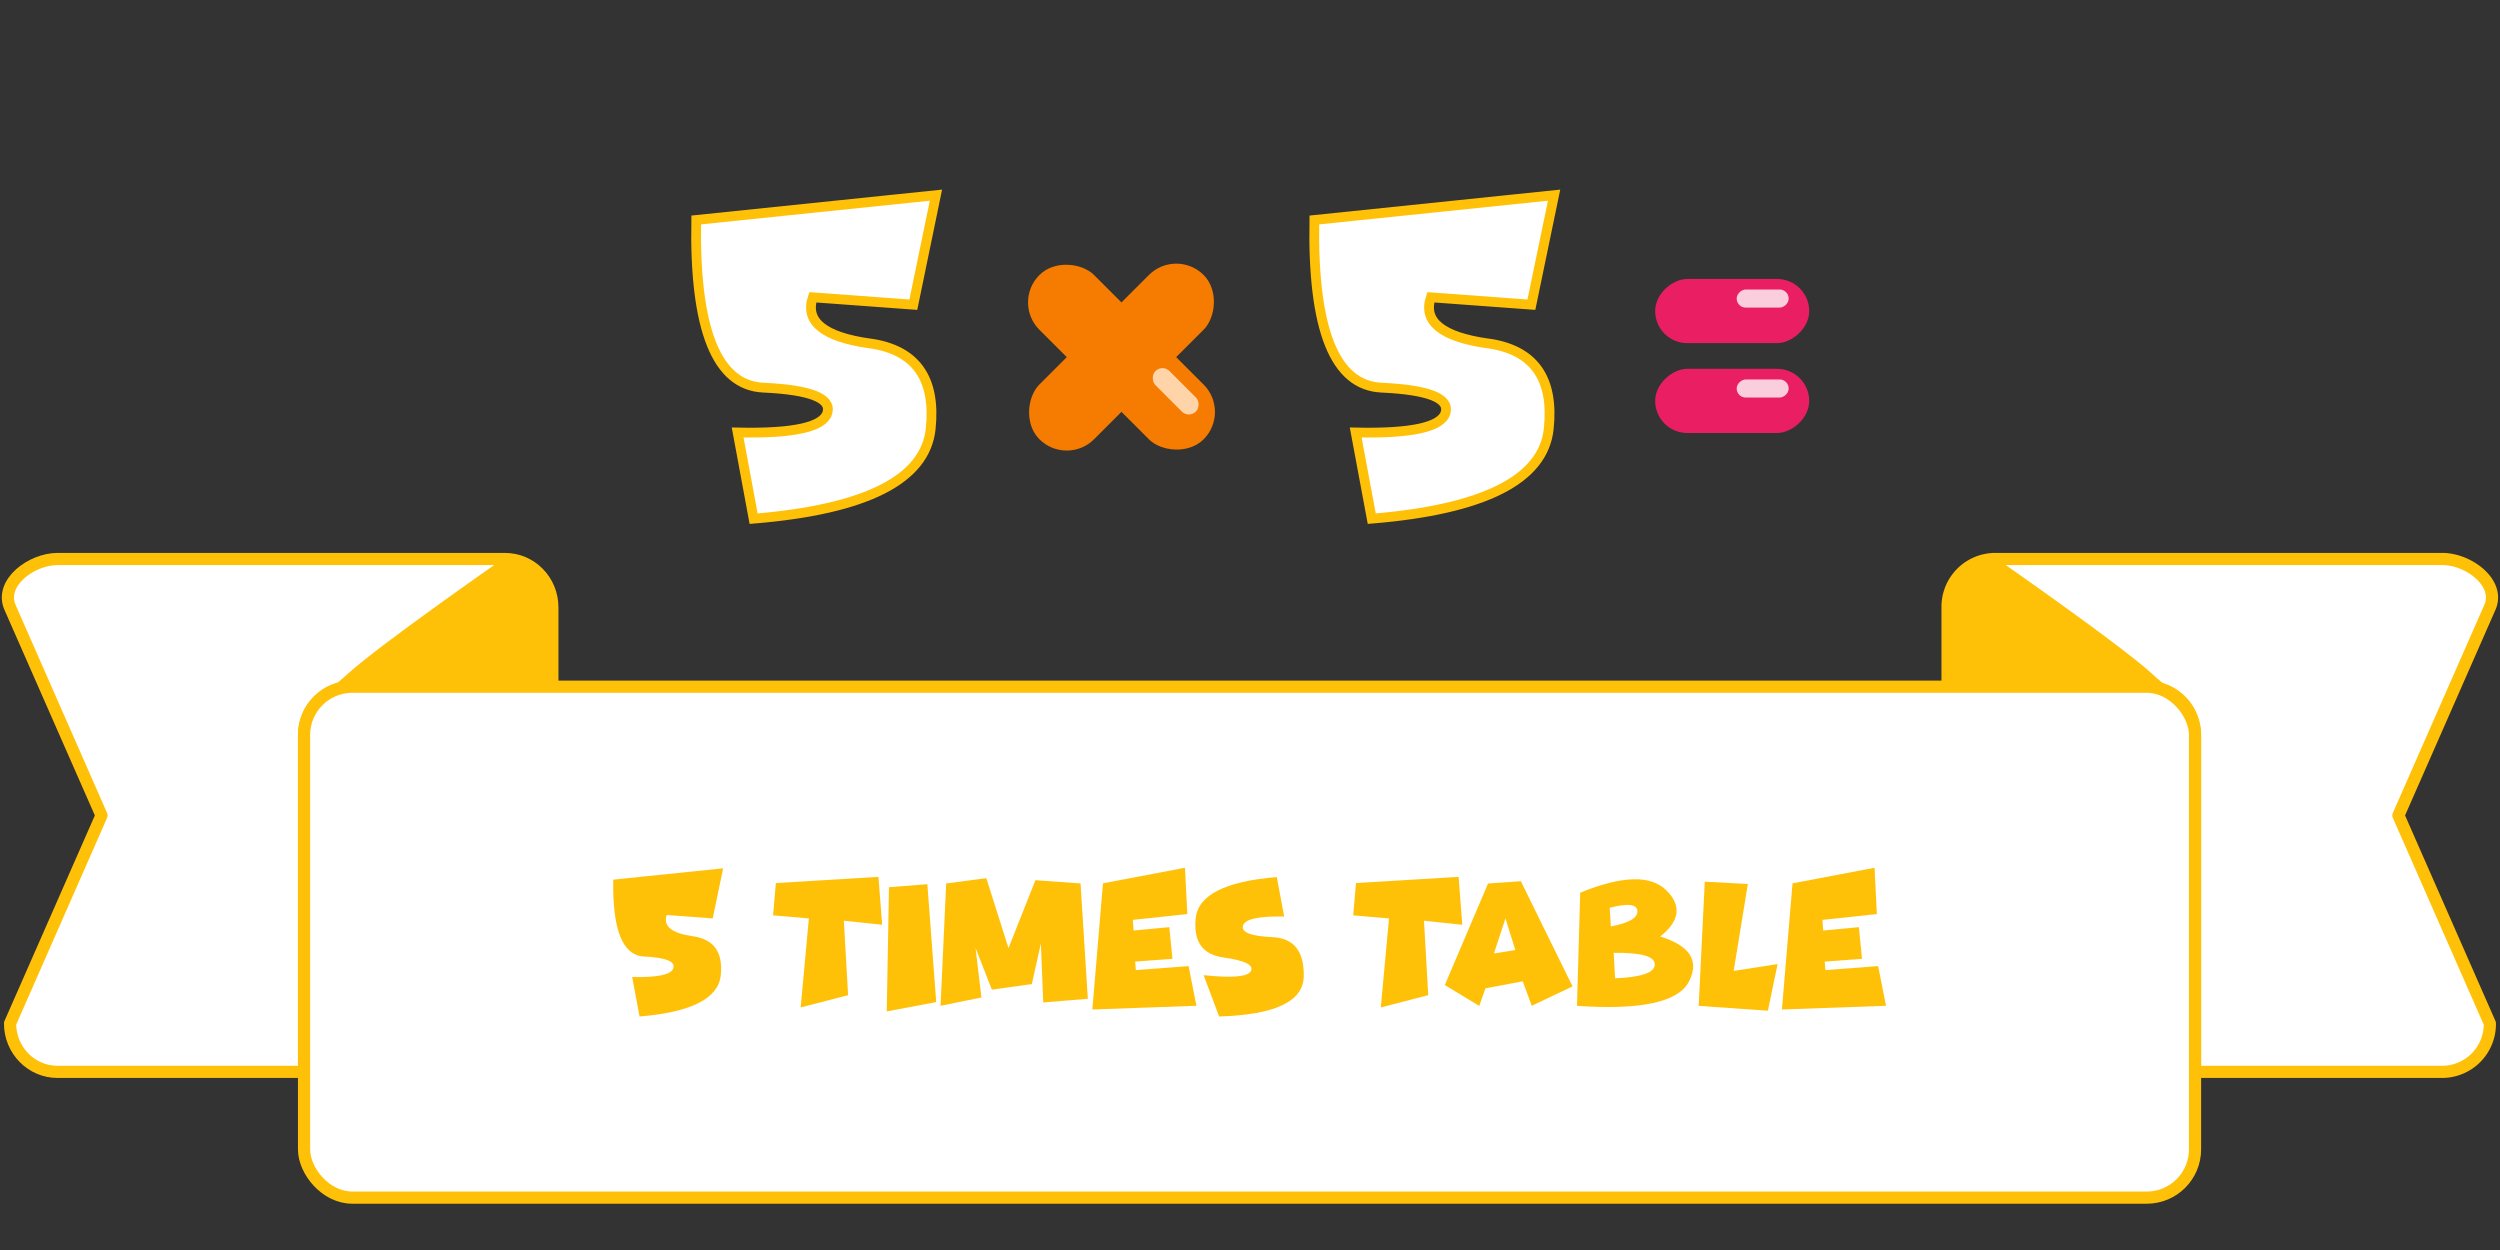 <svg xmlns="http://www.w3.org/2000/svg" viewBox="0 0 270.93 135.47">
  <rect x="0" y="0" width="270.93" height="135.47" fill="#333333" stroke="none"/>
  <g transform="translate(-874)">
    <path fill="#fff" stroke="#ffc107" stroke-linecap="round" stroke-linejoin="round" stroke-width="1.32" d="M1090.2 60.58a5.18 5.18 0 0 0-5.14 5.25v8.59h21.6c2.9 0 5.22 2.33 5.22 5.22v36.52h26.8a5.18 5.18 0 0 0 5.15-5.25l-9.91-22.54 9.91-22.54c1.17-2.65-2.3-5.25-5.15-5.25z"/>
    <path fill="#ffc107" d="M1089.77 60.48c-2.14-.1-4.69 3.24-4.69 5.7v8.24H1108.86c-.5-.4-1.06-.87-1.68-1.44-3.47-3.15-16.27-12.06-16.27-12.06a1.92 1.92 0 0 0-1.14-.44z"/>
    <g>
      <path fill="#fff" stroke="#ffc107" stroke-linecap="round" stroke-linejoin="round" stroke-width="1.32" d="M880.24 60.58c-2.85 0-6.32 2.6-5.15 5.25L885 88.37l-9.91 22.54c0 2.9 2.3 5.25 5.15 5.25h26.71V79.64c0-2.9 2.33-5.22 5.23-5.22h21.68v-8.6c0-2.9-2.3-5.24-5.14-5.24z"/>
      <path fill="#ffc107" d="M929.15 60.48c-.4.02-.79.15-1.14.44 0 0-12.8 8.91-16.27 12.06-.62.57-1.18 1.03-1.69 1.44h23.79v-8.23c0-2.47-2.55-5.81-4.7-5.71z"/>
    </g>
    <rect width="204.93" height="55.37" x="906.95" y="74.42" fill="#fff" stroke="#ffc107" stroke-linecap="round" stroke-linejoin="round" stroke-width="1.32" ry="5.23"/>
  </g>
  <g fill="#ffc107" stroke-width=".26" aria-label="5 times table" font-family="Funhouse" font-size="19.4" font-weight="400" letter-spacing="0" style="line-height:1.25;-inkscape-font-specification:'Funhouse, Normal';font-variant-ligatures:normal;font-variant-caps:normal;font-variant-numeric:normal;font-feature-settings:normal;text-align:start" word-spacing="0">
    <path d="M75.07 101.46q3.43.47 3.04 4.24-.4 3.77-8.8 4.46l-.8-4.28q4.17.1 4.47-.98.3-1.08-3.18-1.24-3.49-.17-3.34-8.33l11.91-1.23-1.13 5.43-4.99-.37q-.6 1.81 2.82 2.3zM91.45 99.78l.46 8.07-5.14 1.33.89-9.65-3.88-.33.3-3.5 11.12-.67.4 5.19zM100.5 95.82l.96 12.78-5.36 1.01.24-13.46zM117.1 95.74l.79 12.5-4.83.4-.26-6.39-.98 4.4-4.33.6-1.77-4.53.64 5.38-4.43.9.61-13.26 4.35-.57 2.4 7.58 2.92-7.36zM128.42 94.04l.25 5.02-5.9.63.08 1.15 3.87-.36.34 3.43-4.04.3.07.92 5.72-.43.85 4.3-11.28.4 1.15-13.67z" style="-inkscape-font-specification:'Funhouse, Normal';font-variant-ligatures:normal;font-variant-caps:normal;font-variant-numeric:normal;font-feature-settings:normal;text-align:start"/>
    <path d="M132.6 103.77q-3.42-.48-3.02-4.26.4-3.77 8.79-4.46l.8 4.28q-4.16-.09-4.47.99-.3 1.08 3.19 1.24 3.48.16 3.4 4.25-.07 4.08-9.17 4.35l-1.68-4.48q4.66.5 5.13-.46.46-.98-2.97-1.45zM154.32 99.78l.46 8.07-5.14 1.33.89-9.65-3.88-.33.3-3.5 11.12-.67.4 5.19zM160.98 107.11l-.67 1.9-3.73-2.26 4.68-11 3.56-.25 5.6 11.4L166 109l-.98-2.65zm3.24-4.15l-1.07-3.43-1.25 3.8zM174.57 100.4q2.94-.55 2.88-1.67-.06-1.12-3-.35zm.46 5.62q4.29-.17 4.3-1.5.02-1.32-4.45-1.26zm-4.13 2.99l.35-12.27q6.78-2.76 9.32-.27 2.54 2.5-.65 5.02 4.84 1.5 3.12 4.87-1.7 3.36-12.14 2.65z" style="-inkscape-font-specification:'Funhouse, Normal';font-variant-ligatures:normal;font-variant-caps:normal;font-variant-numeric:normal;font-feature-settings:normal;text-align:start"/>
    <path d="M184.75 95.55l4.67.25-1.54 9.42 4.76-.74-1.05 5.05-7.5-.52zM203.15 94.04l.25 5.02-5.9.63.08 1.15 3.87-.36.34 3.43-4.04.3.07.92 5.72-.43.85 4.3-11.28.4 1.15-13.67z" style="-inkscape-font-specification:'Funhouse, Normal';font-variant-ligatures:normal;font-variant-caps:normal;font-variant-numeric:normal;font-feature-settings:normal;text-align:start"/>
  </g>
  <g>
    <g style="line-height:1.25;-inkscape-font-specification:'Funhouse, Normal';font-variant-ligatures:normal;font-variant-caps:normal;font-variant-numeric:normal;font-feature-settings:normal;text-align:start">
      <path fill="#fff" stroke="#ffc107" stroke-width="1.06" d="M94.24 37.21q7.48 1.04 6.62 9.26-.87 8.23-19.19 9.74l-1.73-9.34q9.07.2 9.73-2.15.66-2.36-6.94-2.71-7.6-.35-7.28-18.17l25.98-2.69-2.45 11.87-10.9-.8q-1.3 3.94 6.16 5z" aria-label="5" font-family="Funhouse" font-size="42.33" font-weight="400" letter-spacing="0" style="-inkscape-font-specification:'Funhouse, Normal';font-variant-ligatures:normal;font-variant-caps:normal;font-variant-numeric:normal;font-feature-settings:normal;text-align:start" word-spacing="0"/>
    </g>
    <g transform="matrix(0 .887 -.887 0 -119.74 661.82)">
      <rect width="7.84" height="18.82" x="-712.05" y="-356.04" fill="#e91e63" ry="3.92"/>
      <rect width="7.84" height="18.82" x="-701.07" y="-356.04" fill="#e91e63" ry="3.92"/>
      <rect width="2.21" height="6.35" x="-710.76" y="-353.53" fill="#facedd" ry="1.1"/>
      <rect width="2.21" height="6.35" x="-699.77" y="-353.53" fill="#facedd" ry="1.1"/>
    </g>
    <g transform="matrix(.977 0 0 .977 -260.25 795.24)">
      <g fill="#f57c00" transform="rotate(45 327.21 -723.68) scale(1.095)">
        <rect width="7.84" height="23.53" x="303.23" y="-746.43" ry="3.92"/>
        <rect width="7.84" height="23.53" x="-738.58" y="-318.92" ry="3.92" transform="rotate(90)"/>
      </g>
      <rect width="2.21" height="6.35" x="-826.54" y="-267.47" fill="#ffd4a9" ry="1.1" transform="scale(-1 1) rotate(45)"/>
    </g>
    <g style="line-height:1.25;-inkscape-font-specification:'Funhouse, Normal';font-variant-ligatures:normal;font-variant-caps:normal;font-variant-numeric:normal;font-feature-settings:normal;text-align:start">
      <path fill="#fff" stroke="#ffc107" stroke-width="1.06" d="M161.23 37.21q7.48 1.04 6.61 9.26-.87 8.23-19.18 9.74l-1.74-9.34q9.08.2 9.74-2.15.66-2.36-6.95-2.71-7.6-.35-7.27-18.17l25.98-2.69-2.46 11.87-10.9-.8q-1.3 3.94 6.17 5z" aria-label="5" font-family="Funhouse" font-size="42.33" font-weight="400" letter-spacing="0" style="-inkscape-font-specification:'Funhouse, Normal';font-variant-ligatures:normal;font-variant-caps:normal;font-variant-numeric:normal;font-feature-settings:normal;text-align:start" word-spacing="0"/>
    </g>
  </g>
</svg>
